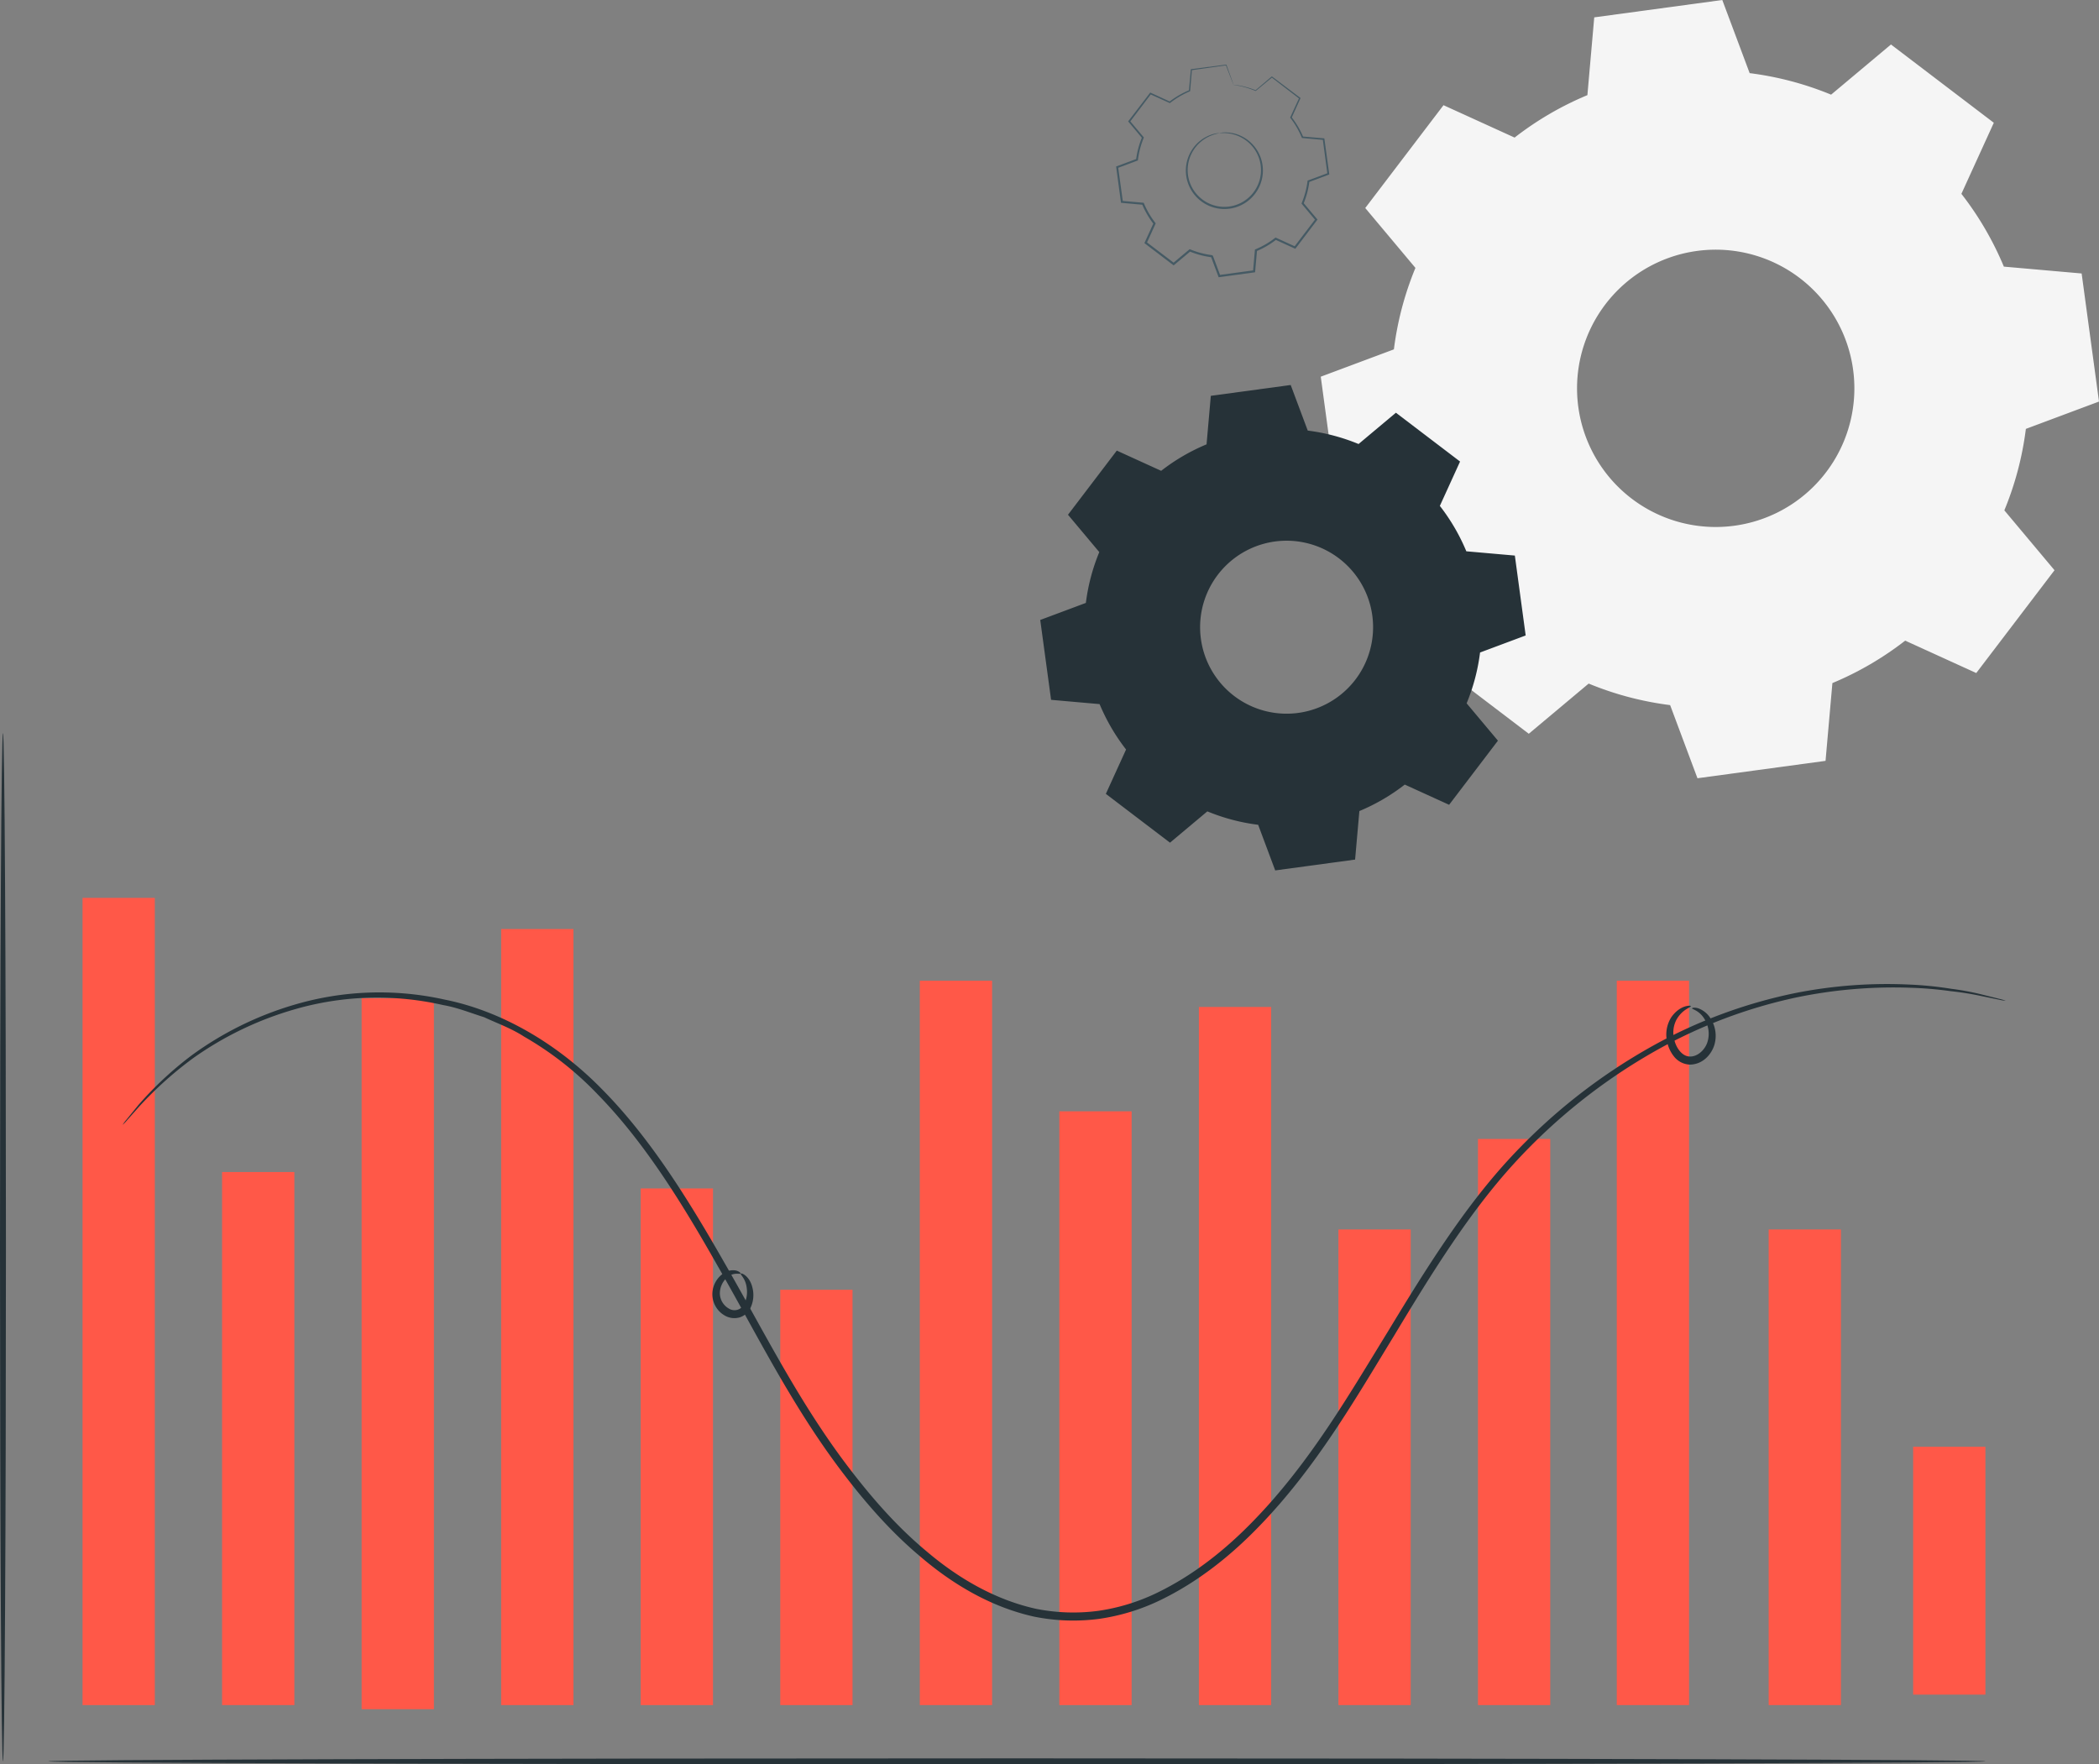 <svg xmlns="http://www.w3.org/2000/svg" width="604.477" height="508.087" viewBox="0 0 604.477 508.087">
  <rect x="0" y="0" width="604.477" height="508.087" fill="#808080" stroke="none"/>
  <g id="Group_43663" data-name="Group 43663" transform="translate(-1046.501 -1876.077)">
    <g id="Group_43659" data-name="Group 43659" transform="translate(1046.501 2087.207)">
      <g id="Group_32397" data-name="Group 32397" transform="translate(23.769 47.44)">
        <g id="Group_32396" data-name="Group 32396">
          <rect id="Rectangle_3860" data-name="Rectangle 3860" width="20.816" height="232.47" fill="#ff5848"/>
        </g>
      </g>
      <g id="Group_32399" data-name="Group 32399" transform="translate(63.955 126.395)">
        <g id="Group_32398" data-name="Group 32398">
          <rect id="Rectangle_3861" data-name="Rectangle 3861" width="20.816" height="153.514" fill="#ff5848"/>
        </g>
      </g>
      <g id="Group_32401" data-name="Group 32401" transform="translate(104.142 76.335)">
        <g id="Group_32400" data-name="Group 32400">
          <rect id="Rectangle_3862" data-name="Rectangle 3862" width="20.816" height="204.756" fill="#ff5848"/>
        </g>
      </g>
      <g id="Group_32403" data-name="Group 32403" transform="translate(144.328 56.417)">
        <g id="Group_32402" data-name="Group 32402">
          <rect id="Rectangle_3863" data-name="Rectangle 3863" width="20.816" height="223.493" fill="#ff5848"/>
        </g>
      </g>
      <g id="Group_32405" data-name="Group 32405" transform="translate(184.514 131.121)">
        <g id="Group_32404" data-name="Group 32404">
          <rect id="Rectangle_3864" data-name="Rectangle 3864" width="20.816" height="148.788" fill="#ff5848"/>
        </g>
      </g>
      <g id="Group_32407" data-name="Group 32407" transform="translate(224.701 160.301)">
        <g id="Group_32406" data-name="Group 32406">
          <rect id="Rectangle_3865" data-name="Rectangle 3865" width="20.816" height="119.609" fill="#ff5848"/>
        </g>
      </g>
      <g id="Group_32409" data-name="Group 32409" transform="translate(264.887 71.3)">
        <g id="Group_32408" data-name="Group 32408">
          <rect id="Rectangle_3866" data-name="Rectangle 3866" width="20.816" height="208.609" fill="#ff5848"/>
        </g>
      </g>
      <g id="Group_32411" data-name="Group 32411" transform="translate(305.074 108.91)">
        <g id="Group_32410" data-name="Group 32410">
          <rect id="Rectangle_3867" data-name="Rectangle 3867" width="20.816" height="170.999" fill="#ff5848"/>
        </g>
      </g>
      <g id="Group_32413" data-name="Group 32413" transform="translate(345.26 78.857)">
        <g id="Group_32412" data-name="Group 32412">
          <rect id="Rectangle_3868" data-name="Rectangle 3868" width="20.816" height="201.053" fill="#ff5848"/>
        </g>
      </g>
      <g id="Group_32415" data-name="Group 32415" transform="translate(385.447 142.935)">
        <g id="Group_32414" data-name="Group 32414">
          <rect id="Rectangle_3869" data-name="Rectangle 3869" width="20.816" height="136.974" fill="#ff5848"/>
        </g>
      </g>
      <g id="Group_32417" data-name="Group 32417" transform="translate(465.603 71.3)">
        <g id="Group_32416" data-name="Group 32416">
          <rect id="Rectangle_3870" data-name="Rectangle 3870" width="20.816" height="208.609" fill="#ff5848"/>
        </g>
      </g>
      <g id="Group_32419" data-name="Group 32419" transform="translate(550.95 205.515)">
        <g id="Group_32418" data-name="Group 32418">
          <rect id="Rectangle_3871" data-name="Rectangle 3871" width="20.816" height="71.379" fill="#ff5848"/>
        </g>
      </g>
      <g id="Group_32421" data-name="Group 32421" transform="translate(509.345 142.935)">
        <g id="Group_32420" data-name="Group 32420">
          <rect id="Rectangle_3872" data-name="Rectangle 3872" width="20.816" height="136.974" fill="#ff5848"/>
        </g>
      </g>
      <g id="Group_32423" data-name="Group 32423" transform="translate(425.633 116.871)">
        <g id="Group_32422" data-name="Group 32422">
          <rect id="Rectangle_3873" data-name="Rectangle 3873" width="20.816" height="163.038" fill="#ff5848"/>
        </g>
      </g>
      <g id="Group_32426" data-name="Group 32426" transform="translate(35.299 72.275)">
        <g id="Group_32425" data-name="Group 32425">
          <g id="Group_32424" data-name="Group 32424">
            <path id="Path_29418" data-name="Path 29418" d="M865.542,213.54a10.905,10.905,0,0,1-1.828-.294l-5.3-1.087a82.29,82.29,0,0,0-8.666-1.377,107.637,107.637,0,0,0-11.92-1,137.759,137.759,0,0,0-32.583,2.8,143.7,143.7,0,0,0-40.424,15.3,165.39,165.39,0,0,0-40.931,32.591c-12.757,13.98-23.51,31.249-34.5,49.527-11.106,18.165-22.4,37.9-38.766,54.794-8.111,8.419-17.569,16.046-28.566,21.365a60.04,60.04,0,0,1-17.606,5.382,56.91,56.91,0,0,1-18.67-.629c-12.349-2.727-23.3-9.212-32.51-17.051-9.336-7.776-17.1-16.928-24.081-26.28-13.97-18.812-23.9-39.092-34.527-57.562-10.485-18.532-21.274-35.857-34.487-49.383a93.686,93.686,0,0,0-21.324-16.772c-3.67-2.387-7.737-3.825-11.522-5.593-3.988-1.255-7.8-2.807-11.758-3.483a85.344,85.344,0,0,0-42.741,1.2A96.391,96.391,0,0,0,343.5,230.1,107.226,107.226,0,0,0,328.1,243.906c-1.516,1.711-2.7,3.049-3.585,4.041a10.932,10.932,0,0,1-1.288,1.331,10.849,10.849,0,0,1,1.1-1.48l3.422-4.2a100.1,100.1,0,0,1,15.222-14.23,95.9,95.9,0,0,1,29.509-14.625,86.31,86.31,0,0,1,43.456-1.55c16.005,3.188,32.307,12.383,45.627,26.1,13.476,13.681,24.405,31.124,34.97,49.673,10.7,18.5,20.659,38.7,34.495,57.264,6.916,9.242,14.593,18.261,23.737,25.866,9.026,7.677,19.667,13.93,31.5,16.546a54.666,54.666,0,0,0,17.865.6,57.76,57.76,0,0,0,16.941-5.175c10.648-5.142,19.928-12.581,27.919-20.86,16.124-16.592,27.41-36.168,38.569-54.316,11.043-18.251,21.931-35.617,34.908-49.715a166.037,166.037,0,0,1,41.564-32.732,143.7,143.7,0,0,1,40.954-15.135,135.6,135.6,0,0,1,32.887-2.431,103.188,103.188,0,0,1,11.977,1.215,75.114,75.114,0,0,1,8.666,1.6l5.259,1.315A10.758,10.758,0,0,1,865.542,213.54Z" transform="translate(-323.222 -208.74)" fill="#263238"/>
          </g>
        </g>
      </g>
      <g id="Group_32429" data-name="Group 32429">
        <g id="Group_32428" data-name="Group 32428">
          <g id="Group_32427" data-name="Group 32427">
            <path id="Path_29419" data-name="Path 29419" d="M302.31,460.27c-.473,0-.856-66.288-.856-148.042,0-81.783.383-148.058.856-148.058s.855,66.275.855,148.058C303.165,393.982,302.782,460.27,302.31,460.27Z" transform="translate(-301.454 -164.17)" fill="#263238"/>
          </g>
        </g>
      </g>
      <g id="Group_32432" data-name="Group 32432" transform="translate(13.912 295.246)">
        <g id="Group_32431" data-name="Group 32431">
          <g id="Group_32430" data-name="Group 32430">
            <path id="Path_29420" data-name="Path 29420" d="M867.886,347.094c0,.474-124.889.856-278.913.856-154.076,0-278.941-.383-278.941-.856s124.864-.855,278.941-.855C743,346.239,867.886,346.622,867.886,347.094Z" transform="translate(-310.033 -346.239)" fill="#263238"/>
          </g>
        </g>
      </g>
      <g id="Group_32474" data-name="Group 32474" transform="translate(205.141 154.668)">
        <g id="Group_32473" data-name="Group 32473">
          <g id="Group_32472" data-name="Group 32472">
            <path id="Path_29434" data-name="Path 29434" d="M436.137,260.551c.018-.355,2.554.535,3.367,4.023a8.565,8.565,0,0,1-.644,6,5.2,5.2,0,0,1-3.034,2.564,5.509,5.509,0,0,1-4.231-.5A7.076,7.076,0,0,1,427.981,266a7.373,7.373,0,0,1,2.9-5.361,4.781,4.781,0,0,1,3.978-.981c.965.29,1.3.756,1.228.859-.1.32-2.112-.641-4.148,1.385a6.082,6.082,0,0,0-1.813,4.187,5.108,5.108,0,0,0,2.58,4.5,3.052,3.052,0,0,0,4.3-1.09,7.587,7.587,0,0,0,.881-4.63C437.614,261.944,435.957,260.833,436.137,260.551Z" transform="translate(-427.958 -259.549)" fill="#263238"/>
          </g>
        </g>
      </g>
      <g id="Group_32477" data-name="Group 32477" transform="translate(479.885 78.501)">
        <g id="Group_32476" data-name="Group 32476">
          <g id="Group_32475" data-name="Group 32475">
            <path id="Path_29435" data-name="Path 29435" d="M604.778,213.328c0-.13.653-.345,1.8,0a6.981,6.981,0,0,1,3.716,3.216,9.2,9.2,0,0,1,.919,7.3c-.81,2.692-3.292,5.685-7.122,5.692a6.134,6.134,0,0,1-4.534-2.366,9.812,9.812,0,0,1-1.915-4.049,9.3,9.3,0,0,1,1.174-7.239c2.559-3.626,5.729-3.439,5.612-3.174.153.339-2.5.85-4.2,4.014a8.049,8.049,0,0,0-.506,5.888c.549,2.14,2.2,4.584,4.437,4.6,2.281.063,4.333-1.995,5.011-4.033a7.946,7.946,0,0,0-.337-5.865C607.334,213.944,604.7,213.628,604.778,213.328Z" transform="translate(-597.384 -212.579)" fill="#263238"/>
          </g>
        </g>
      </g>
    </g>
    <g id="Group_43660" data-name="Group 43660" transform="translate(1426.86 1876.077)">
      <g id="Group_8530" data-name="Group 8530" transform="translate(0 0)">
        <g id="Group_8529" data-name="Group 8529">
          <g id="Group_8528" data-name="Group 8528">
            <g id="Group_8527" data-name="Group 8527">
              <g id="Group_8526" data-name="Group 8526">
                <g id="Group_8525" data-name="Group 8525">
                  <g id="Group_8524" data-name="Group 8524">
                    <path id="Path_29000" data-name="Path 29000" d="M713.17,205.739a91.352,91.352,0,0,1,23.458,6.2l17.239-14.448,29.618,22.541L774.151,240.5a91.26,91.26,0,0,1,12.227,20.962l22.4,1.972,5,36.884-21.06,7.871a91.051,91.051,0,0,1-6.2,23.462l14.448,17.243L778.429,378.5l-20.47-9.33A91.27,91.27,0,0,1,737,381.393l-1.972,22.4L698.141,408.8l-7.871-21.064a91.04,91.04,0,0,1-23.458-6.2l-17.247,14.452-29.614-22.541,9.333-20.474a91.346,91.346,0,0,1-12.223-20.959l-22.4-1.975-5.006-36.88,21.065-7.871a91.058,91.058,0,0,1,6.2-23.462l-14.452-17.243,22.537-29.614L645.48,224.3a91.148,91.148,0,0,1,20.963-12.223l1.972-22.4,36.877-5,7.878,21.061ZM702.106,256.6a39.932,39.932,0,1,0,40.107,30.542A39.944,39.944,0,0,0,702.106,256.6Z" transform="translate(-589.659 -184.678)" fill="#f5f5f5" fill-rule="evenodd"/>
                  </g>
                </g>
              </g>
            </g>
          </g>
        </g>
      </g>
    </g>
    <g id="Group_43661" data-name="Group 43661" transform="translate(1346.073 1986.943)">
      <g id="Group_8530-2" data-name="Group 8530" transform="translate(0 0)">
        <g id="Group_8529-2" data-name="Group 8529">
          <g id="Group_8528-2" data-name="Group 8528">
            <g id="Group_8527-2" data-name="Group 8527">
              <g id="Group_8526-2" data-name="Group 8526">
                <g id="Group_8525-2" data-name="Group 8525">
                  <g id="Group_8524-2" data-name="Group 8524">
                    <path id="Path_29000-2" data-name="Path 29000" d="M666.7,197.815a56.984,56.984,0,0,1,14.632,3.866l10.754-9.012,18.474,14.06L704.739,219.5a56.922,56.922,0,0,1,7.627,13.076l13.972,1.23,3.118,23.007-13.137,4.91a56.792,56.792,0,0,1-3.866,14.635l9.012,10.756L707.408,305.58l-12.769-5.82a56.935,56.935,0,0,1-13.076,7.622l-1.23,13.973-23.007,3.123-4.91-13.139a56.784,56.784,0,0,1-14.632-3.866l-10.758,9.015-18.472-14.06,5.822-12.771a56.969,56.969,0,0,1-7.624-13.074l-13.97-1.232-3.123-23,13.139-4.91a56.811,56.811,0,0,1,3.866-14.635l-9.014-10.756,14.058-18.472,12.771,5.822a56.855,56.855,0,0,1,13.076-7.624l1.23-13.973,23-3.12,4.914,13.137Zm-6.9,31.725a24.908,24.908,0,1,0,25.018,19.051A24.916,24.916,0,0,0,659.8,229.54Z" transform="translate(-589.659 -184.678)" fill="#263238" fill-rule="evenodd"/>
                  </g>
                </g>
              </g>
            </g>
          </g>
        </g>
      </g>
    </g>
    <g id="Group_43662" data-name="Group 43662" transform="translate(1367.931 1894.676)">
      <g id="Group_8539" data-name="Group 8539" transform="translate(20.081 19.54)">
        <g id="Group_8538" data-name="Group 8538">
          <g id="Group_8537" data-name="Group 8537">
            <g id="Group_8536" data-name="Group 8536">
              <g id="Group_8535" data-name="Group 8535">
                <g id="Group_8534" data-name="Group 8534">
                  <g id="Group_8533" data-name="Group 8533">
                    <g id="Group_8532" data-name="Group 8532">
                      <path id="Path_29001" data-name="Path 29001" d="M663.327,127.851a8.188,8.188,0,0,1,2.68-.14,10.779,10.779,0,0,1,6.583,3.066,10.915,10.915,0,0,1,2.714,4.316,11.1,11.1,0,0,1,.338,5.842,11.1,11.1,0,0,1-3.129,5.653,11.053,11.053,0,0,1-13.046,1.771,11.094,11.094,0,0,1-4.523-4.616,11.09,11.09,0,0,1-1.232-5.721,10.927,10.927,0,0,1,1.466-4.883,10.782,10.782,0,0,1,5.528-4.709,8.177,8.177,0,0,1,2.62-.579c.015.075-.954.153-2.531.8a10.8,10.8,0,0,0-5.235,4.7,10.583,10.583,0,0,0-.11,10.121,10.577,10.577,0,0,0,4.307,4.347,10.5,10.5,0,0,0,12.332-1.673,10.584,10.584,0,0,0,2.992-5.337,10.585,10.585,0,0,0-2.8-9.725,10.8,10.8,0,0,0-6.3-3.138C664.286,127.744,663.331,127.927,663.327,127.851Z" transform="translate(-653.7 -127.673)" fill="#455a64"/>
                    </g>
                  </g>
                </g>
              </g>
            </g>
          </g>
        </g>
      </g>
      <g id="Group_8547" data-name="Group 8547">
        <g id="Group_8546" data-name="Group 8546">
          <g id="Group_8545" data-name="Group 8545">
            <g id="Group_8544" data-name="Group 8544">
              <g id="Group_8543" data-name="Group 8543">
                <g id="Group_8542" data-name="Group 8542">
                  <g id="Group_8541" data-name="Group 8541">
                    <g id="Group_8540" data-name="Group 8540">
                      <path id="Path_29002" data-name="Path 29002" d="M662.1,108.767a2.4,2.4,0,0,1-.154-.348c-.105-.263-.246-.616-.428-1.074l-1.649-4.258.107.063-10,1.416.135-.142c-.154,1.842-.326,3.889-.51,6.079l-.009.109-.1.043a24.7,24.7,0,0,0-5.632,3.309l-.1.076-.114-.051-5.562-2.517.269-.067-6.1,8.049-.007-.305,3.93,4.67.1.119-.059.144a24.569,24.569,0,0,0-1.653,6.3l-.02.16-.152.058-5.712,2.144.178-.3c.43,3.142.894,6.531,1.37,10l-.262-.249,6.078.53.177.015.069.165a24.655,24.655,0,0,0,3.282,5.616l.111.144-.075.166-2.529,5.555-.093-.368,8.039,6.112-.386.01,4.678-3.922.144-.121.174.072a24.465,24.465,0,0,0,6.279,1.659h0c.113.089-.251-.2.255.2l0,.006,0,.012.008.022.017.045.033.09.067.18.134.359.269.718.535,1.434q.535,1.431,1.064,2.849l-.333-.2,10.008-1.356-.264.278q.271-3.068.537-6.078l.017-.184.171-.071a24.477,24.477,0,0,0,5.62-3.271l.144-.112.166.076,5.552,2.536-.359.09,6.123-8.029.008.356-3.914-4.683-.109-.13.065-.156a24.524,24.524,0,0,0,1.673-6.292l.021-.163.152-.056,5.717-2.127-.165.277c-.47-3.522-.914-6.846-1.336-10.01l.215.205-6.077-.551-.135-.012-.052-.124a24.655,24.655,0,0,0-3.272-5.648l-.077-.1.052-.112c.926-2.015,1.761-3.83,2.55-5.544l.056.222-8.009-6.151.174,0-4.7,3.891-.047.039-.055-.023a25.618,25.618,0,0,0-4.725-1.466l-1.2-.228a2.581,2.581,0,0,1-.4-.079,2.886,2.886,0,0,1,.406.028c.269.032.675.081,1.215.179a23.913,23.913,0,0,1,4.781,1.382l-.1.016,4.652-3.951.085-.072.089.068,8.063,6.081.116.088-.06.134-2.513,5.562-.025-.21a24.977,24.977,0,0,1,3.361,5.727l-.187-.136,6.08.521.189.016.026.189,1.377,10,.028.2-.194.073-5.711,2.146.172-.218a24.987,24.987,0,0,1-1.691,6.438l-.044-.285,3.926,4.674.148.175-.139.183-6.107,8.04-.143.189-.216-.1-5.556-2.528.31-.036a25.008,25.008,0,0,1-5.756,3.36l.186-.254q-.263,3.009-.532,6.078l-.021.245-.244.033-10.007,1.361-.246.033-.087-.232q-.53-1.419-1.065-2.849l-.535-1.433-.269-.719-.134-.359-.067-.18-.033-.09-.017-.045-.008-.022,0-.011,0-.006c.5.4.139.11.251.2h0a25.05,25.05,0,0,1-6.439-1.7l.317-.049-4.68,3.92-.189.159-.2-.149-8.034-6.12-.193-.148.1-.221,2.536-5.553.036.309a25.2,25.2,0,0,1-3.352-5.758l.247.181-6.076-.542-.231-.02-.031-.229c-.468-3.475-.923-6.865-1.346-10.008l-.03-.22.208-.077,5.718-2.127-.172.218a24.975,24.975,0,0,1,1.71-6.431l.04.263-3.911-4.686-.126-.151.119-.155L638,111.137l.108-.141.16.073,5.548,2.548-.21.025a24.96,24.96,0,0,1,5.743-3.323l-.111.152c.2-2.189.39-4.234.56-6.075l.011-.126.125-.017,10.014-1.3.08-.01.027.074c.666,1.847,1.18,3.27,1.536,4.257.164.471.291.834.387,1.1A2.991,2.991,0,0,1,662.1,108.767Z" transform="translate(-628.285 -102.943)" fill="#455a64"/>
                    </g>
                  </g>
                </g>
              </g>
            </g>
          </g>
        </g>
      </g>
    </g>
  </g>
</svg>
